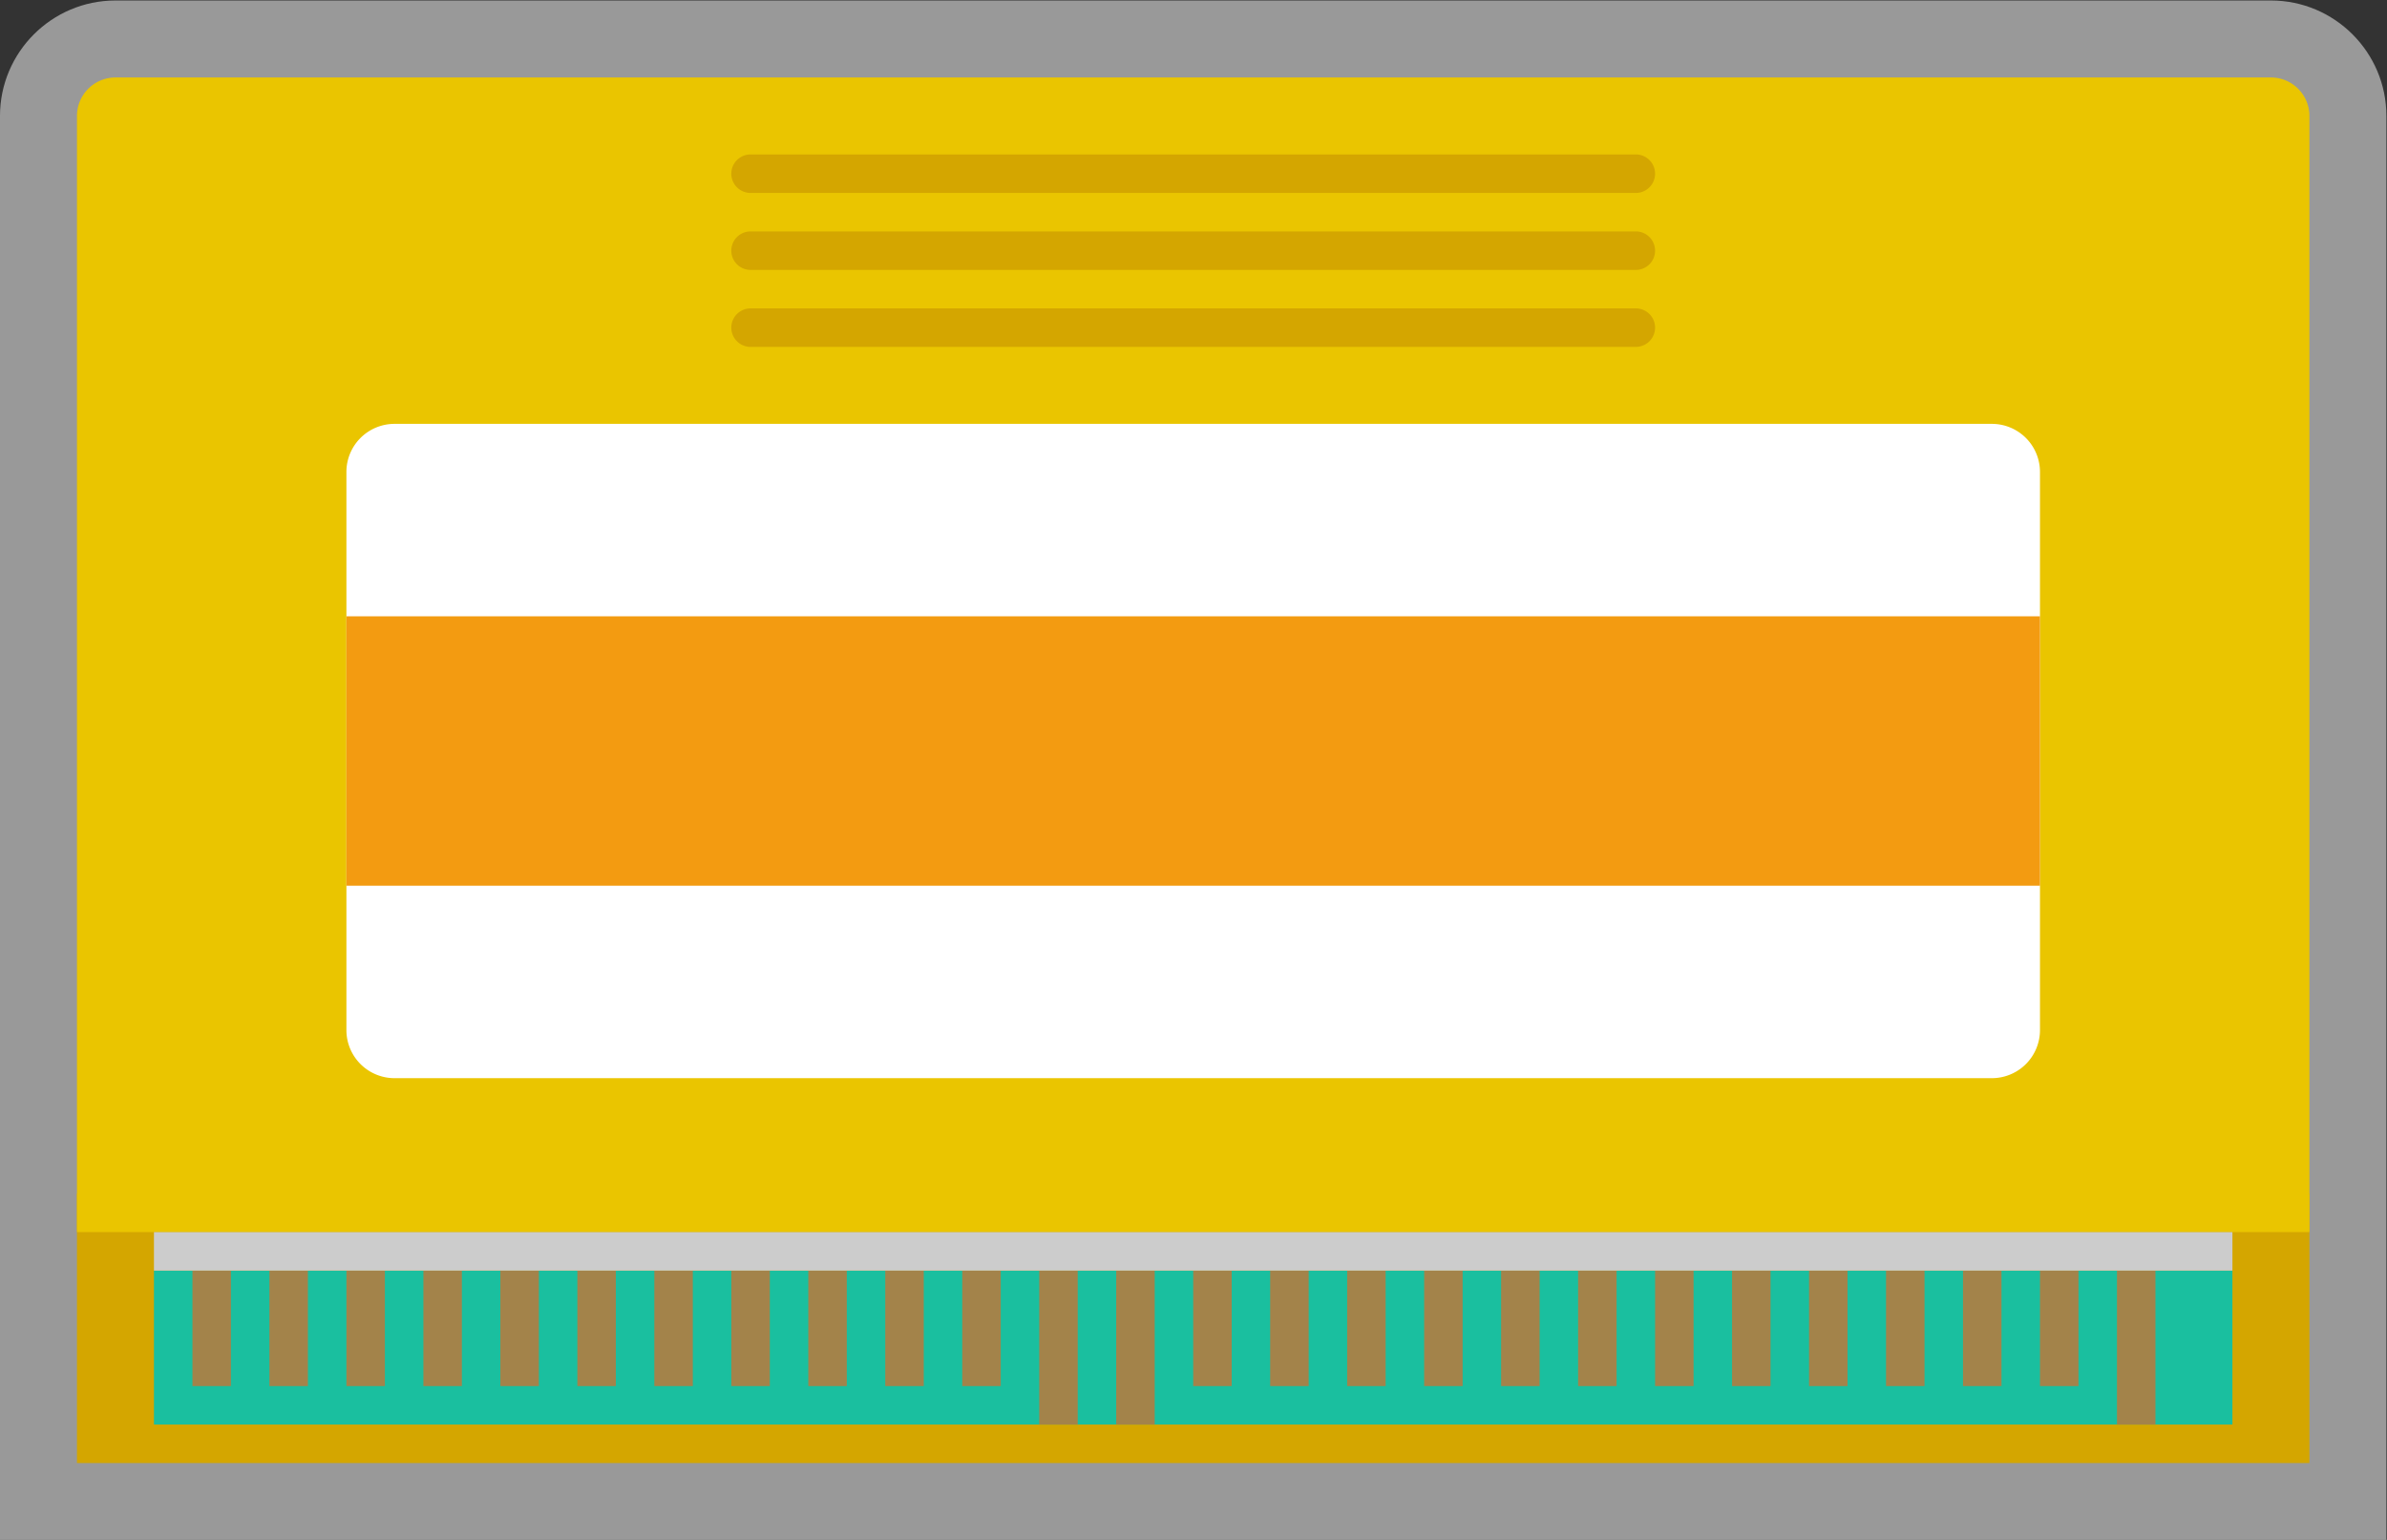 <svg xmlns="http://www.w3.org/2000/svg" xml:space="preserve" width="330.667" height="213.333"><rect width="100%" height="100%" fill="#333333" stroke="none"/><defs><clipPath id="a" clipPathUnits="userSpaceOnUse"><path d="M0 256h256V0H0Z"/></clipPath><clipPath id="b" clipPathUnits="userSpaceOnUse"><path d="M4 208h248V48H4Z"/></clipPath><clipPath id="c" clipPathUnits="userSpaceOnUse"><path d="M0 256h256V0H0Z"/></clipPath></defs><g clip-path="url(#a)" transform="matrix(1.333 0 0 -1.333 -5.333 277.333)"><g clip-path="url(#b)" style="opacity:.5"><path d="M0 0h-224c-6.617 0-12-5.383-12-12v-148H12v148C12-5.383 6.617 0 0 0" style="fill:#fff;fill-opacity:1;fill-rule:nonzero;stroke:none" transform="translate(240 208)"/></g></g><path d="M244 56H12v28h232z" style="fill:#d4a600;fill-opacity:1;fill-rule:nonzero;stroke:none" transform="matrix(1.333 0 0 -1.333 -5.333 277.333)"/><g clip-path="url(#c)" transform="matrix(1.333 0 0 -1.333 -5.333 277.333)"><path d="M0 0h-232v116a4 4 0 0 0 4 4H-4a4 4 0 0 0 4-4z" style="fill:#eac500;fill-opacity:1;fill-rule:nonzero;stroke:none" transform="translate(244 80)"/><path d="M0 0h-166a5 5 0 0 0-5 5v58a5 5 0 0 0 5 5H0a5 5 0 0 0 5-5V5a5 5 0 0 0-5-5" style="fill:#fff;fill-opacity:1;fill-rule:nonzero;stroke:none" transform="translate(211 96)"/><path d="M0 0h-92a2 2 0 0 0 0 4H0a2 2 0 0 0 0-4" style="fill:#d4a600;fill-opacity:1;fill-rule:nonzero;stroke:none" transform="translate(174 172)"/><path d="M0 0h-92a2 2 0 0 0 0 4H0a2 2 0 0 0 0-4" style="fill:#d4a600;fill-opacity:1;fill-rule:nonzero;stroke:none" transform="translate(174 180)"/><path d="M0 0h-92a2 2 0 0 0 0 4H0a2 2 0 0 0 0-4" style="fill:#d4a600;fill-opacity:1;fill-rule:nonzero;stroke:none" transform="translate(174 188)"/><path d="M216 116H40v28h176z" style="fill:#f39b11;fill-opacity:1;fill-rule:nonzero;stroke:none"/><path d="M236 60H20v16h216z" style="fill:#1abf9f;fill-opacity:1;fill-rule:nonzero;stroke:none"/><path d="M28 64h-4v12h4zm8 0h-4v12h4zm8 0h-4v12h4zm8 0h-4v12h4zm8 0h-4v12h4zm8 0h-4v12h4zm8 0h-4v12h4zm8 0h-4v12h4zm8 0h-4v12h4zm8 0h-4v12h4zm8 0h-4v12h4zm8-4h-4v16h4zm8 0h-4v16h4zm8 4h-4v12h4zm8 0h-4v12h4zm8 0h-4v12h4zm8 0h-4v12h4zm8 0h-4v12h4zm8 0h-4v12h4zm8 0h-4v12h4zm8 0h-4v12h4zm8 0h-4v12h4zm8 0h-4v12h4zm8 0h-4v12h4zm8 0h-4v12h4zm8-4h-4v16h4z" style="fill:#a3834a;fill-opacity:1;fill-rule:nonzero;stroke:none"/><path d="M236 76H20v4h216z" style="fill:#ccc;fill-opacity:1;fill-rule:nonzero;stroke:none"/></g></svg>